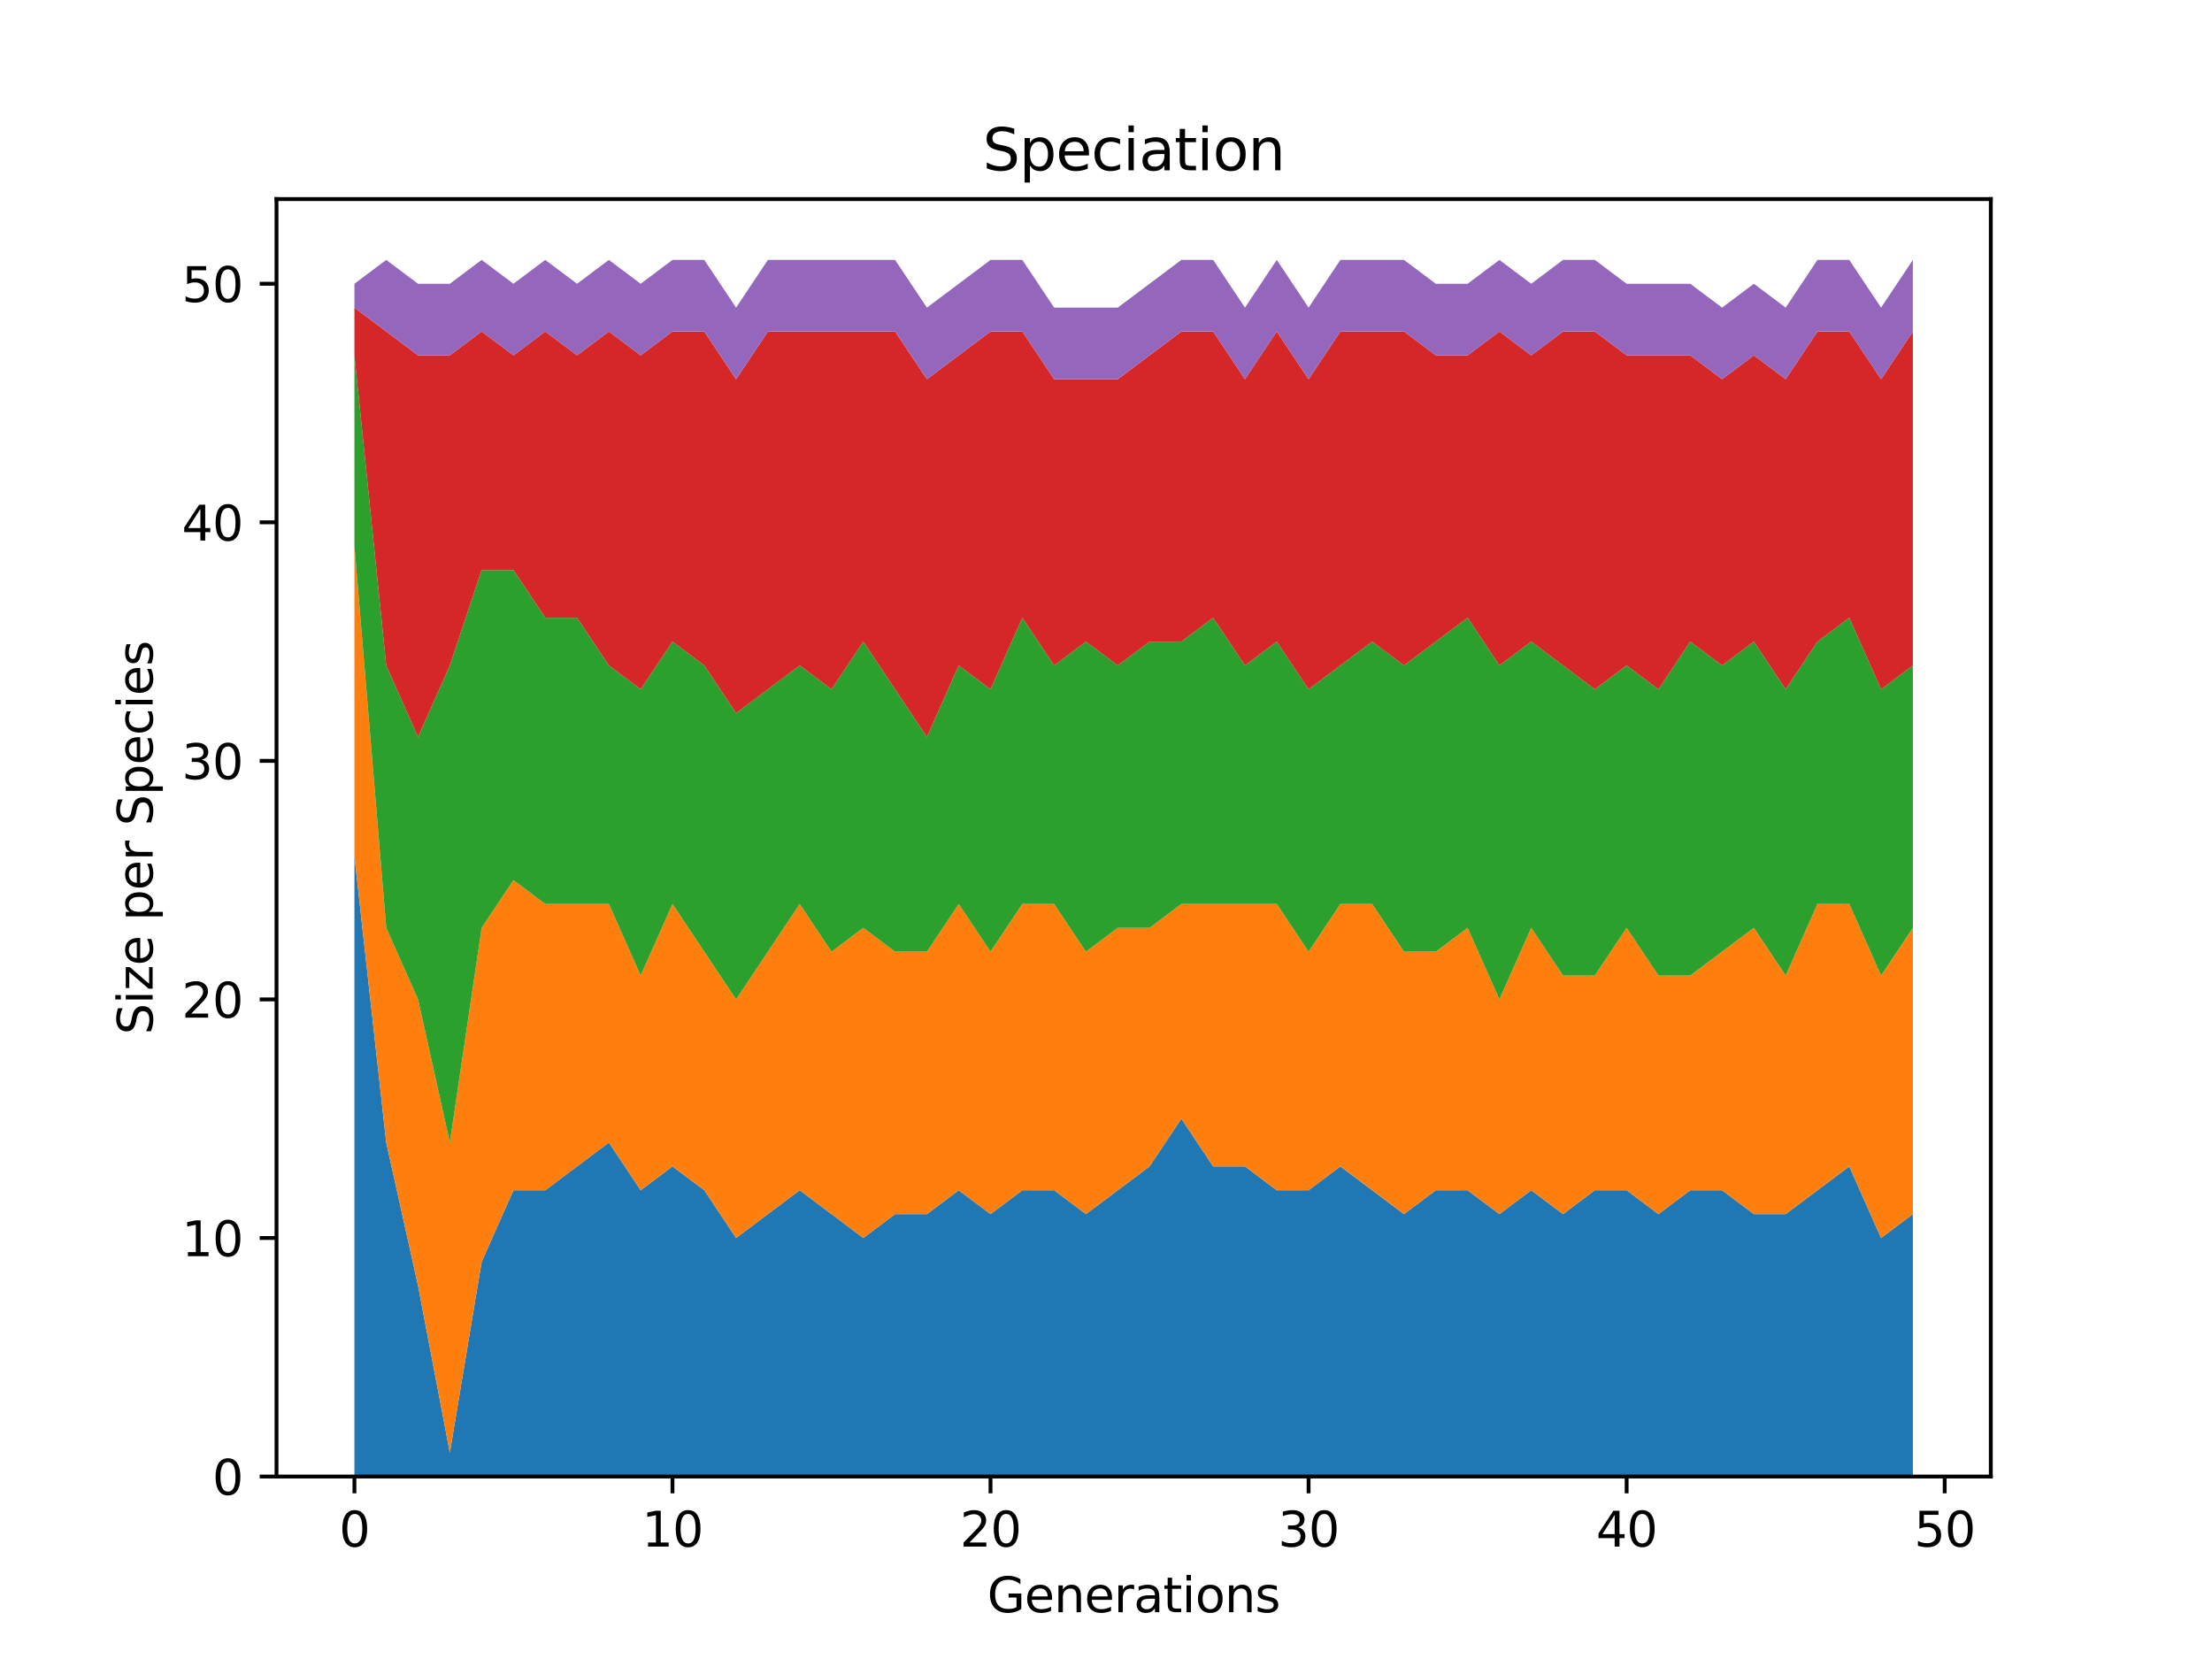<?xml version="1.0" encoding="utf-8" standalone="no"?>
<!DOCTYPE svg PUBLIC "-//W3C//DTD SVG 1.1//EN"
  "http://www.w3.org/Graphics/SVG/1.1/DTD/svg11.dtd">
<svg height="345.6pt" version="1.1" viewBox="0 0 460.8 345.6" width="460.8pt" xmlns="http://www.w3.org/2000/svg" xmlns:xlink="http://www.w3.org/1999/xlink">
 <defs>
  <style type="text/css">*{stroke-linecap:butt;stroke-linejoin:round;}</style>
 </defs>
 <g id="figure_1">
  <g id="patch_1">
   <path d="M 0 345.6 
L 460.8 345.6 
L 460.8 0 
L 0 0 
z
" style="fill:#ffffff;"/>
  </g>
  <g id="axes_1">
   <g id="patch_2">
    <path d="M 57.6 307.584 
L 414.72 307.584 
L 414.72 41.472 
L 57.6 41.472 
z
" style="fill:#ffffff;"/>
   </g>
   <g id="PolyCollection_1">
    <path clip-path="url(#p1faeb12af5)" d="M 73.833 178.379 
L 73.833 307.584 
L 80.458 307.584 
L 87.084 307.584 
L 93.71 307.584 
L 100.335 307.584 
L 106.961 307.584 
L 113.586 307.584 
L 120.212 307.584 
L 126.838 307.584 
L 133.463 307.584 
L 140.089 307.584 
L 146.714 307.584 
L 153.34 307.584 
L 159.966 307.584 
L 166.591 307.584 
L 173.217 307.584 
L 179.842 307.584 
L 186.468 307.584 
L 193.094 307.584 
L 199.719 307.584 
L 206.345 307.584 
L 212.97 307.584 
L 219.596 307.584 
L 226.222 307.584 
L 232.847 307.584 
L 239.473 307.584 
L 246.098 307.584 
L 252.724 307.584 
L 259.35 307.584 
L 265.975 307.584 
L 272.601 307.584 
L 279.226 307.584 
L 285.852 307.584 
L 292.478 307.584 
L 299.103 307.584 
L 305.729 307.584 
L 312.354 307.584 
L 318.98 307.584 
L 325.606 307.584 
L 332.231 307.584 
L 338.857 307.584 
L 345.482 307.584 
L 352.108 307.584 
L 358.734 307.584 
L 365.359 307.584 
L 371.985 307.584 
L 378.61 307.584 
L 385.236 307.584 
L 391.862 307.584 
L 398.487 307.584 
L 398.487 252.92 
L 398.487 252.92 
L 391.862 257.89 
L 385.236 242.982 
L 378.61 247.951 
L 371.985 252.92 
L 365.359 252.92 
L 358.734 247.951 
L 352.108 247.951 
L 345.482 252.92 
L 338.857 247.951 
L 332.231 247.951 
L 325.606 252.92 
L 318.98 247.951 
L 312.354 252.92 
L 305.729 247.951 
L 299.103 247.951 
L 292.478 252.92 
L 285.852 247.951 
L 279.226 242.982 
L 272.601 247.951 
L 265.975 247.951 
L 259.35 242.982 
L 252.724 242.982 
L 246.098 233.043 
L 239.473 242.982 
L 232.847 247.951 
L 226.222 252.92 
L 219.596 247.951 
L 212.97 247.951 
L 206.345 252.92 
L 199.719 247.951 
L 193.094 252.92 
L 186.468 252.92 
L 179.842 257.89 
L 173.217 252.92 
L 166.591 247.951 
L 159.966 252.92 
L 153.34 257.89 
L 146.714 247.951 
L 140.089 242.982 
L 133.463 247.951 
L 126.838 238.012 
L 120.212 242.982 
L 113.586 247.951 
L 106.961 247.951 
L 100.335 262.859 
L 93.71 302.615 
L 87.084 267.829 
L 80.458 238.012 
L 73.833 178.379 
z
" style="fill:#1f77b4;"/>
   </g>
   <g id="PolyCollection_2">
    <path clip-path="url(#p1faeb12af5)" d="M 73.833 113.777 
L 73.833 178.379 
L 80.458 238.012 
L 87.084 267.829 
L 93.71 302.615 
L 100.335 262.859 
L 106.961 247.951 
L 113.586 247.951 
L 120.212 242.982 
L 126.838 238.012 
L 133.463 247.951 
L 140.089 242.982 
L 146.714 247.951 
L 153.34 257.89 
L 159.966 252.92 
L 166.591 247.951 
L 173.217 252.92 
L 179.842 257.89 
L 186.468 252.92 
L 193.094 252.92 
L 199.719 247.951 
L 206.345 252.92 
L 212.97 247.951 
L 219.596 247.951 
L 226.222 252.92 
L 232.847 247.951 
L 239.473 242.982 
L 246.098 233.043 
L 252.724 242.982 
L 259.35 242.982 
L 265.975 247.951 
L 272.601 247.951 
L 279.226 242.982 
L 285.852 247.951 
L 292.478 252.92 
L 299.103 247.951 
L 305.729 247.951 
L 312.354 252.92 
L 318.98 247.951 
L 325.606 252.92 
L 332.231 247.951 
L 338.857 247.951 
L 345.482 252.92 
L 352.108 247.951 
L 358.734 247.951 
L 365.359 252.92 
L 371.985 252.92 
L 378.61 247.951 
L 385.236 242.982 
L 391.862 257.89 
L 398.487 252.92 
L 398.487 193.288 
L 398.487 193.288 
L 391.862 203.226 
L 385.236 188.318 
L 378.61 188.318 
L 371.985 203.226 
L 365.359 193.288 
L 358.734 198.257 
L 352.108 203.226 
L 345.482 203.226 
L 338.857 193.288 
L 332.231 203.226 
L 325.606 203.226 
L 318.98 193.288 
L 312.354 208.196 
L 305.729 193.288 
L 299.103 198.257 
L 292.478 198.257 
L 285.852 188.318 
L 279.226 188.318 
L 272.601 198.257 
L 265.975 188.318 
L 259.35 188.318 
L 252.724 188.318 
L 246.098 188.318 
L 239.473 193.288 
L 232.847 193.288 
L 226.222 198.257 
L 219.596 188.318 
L 212.97 188.318 
L 206.345 198.257 
L 199.719 188.318 
L 193.094 198.257 
L 186.468 198.257 
L 179.842 193.288 
L 173.217 198.257 
L 166.591 188.318 
L 159.966 198.257 
L 153.34 208.196 
L 146.714 198.257 
L 140.089 188.318 
L 133.463 203.226 
L 126.838 188.318 
L 120.212 188.318 
L 113.586 188.318 
L 106.961 183.349 
L 100.335 193.288 
L 93.71 238.012 
L 87.084 208.196 
L 80.458 193.288 
L 73.833 113.777 
z
" style="fill:#ff7f0e;"/>
   </g>
   <g id="PolyCollection_3">
    <path clip-path="url(#p1faeb12af5)" d="M 73.833 74.022 
L 73.833 113.777 
L 80.458 193.288 
L 87.084 208.196 
L 93.71 238.012 
L 100.335 193.288 
L 106.961 183.349 
L 113.586 188.318 
L 120.212 188.318 
L 126.838 188.318 
L 133.463 203.226 
L 140.089 188.318 
L 146.714 198.257 
L 153.34 208.196 
L 159.966 198.257 
L 166.591 188.318 
L 173.217 198.257 
L 179.842 193.288 
L 186.468 198.257 
L 193.094 198.257 
L 199.719 188.318 
L 206.345 198.257 
L 212.97 188.318 
L 219.596 188.318 
L 226.222 198.257 
L 232.847 193.288 
L 239.473 193.288 
L 246.098 188.318 
L 252.724 188.318 
L 259.35 188.318 
L 265.975 188.318 
L 272.601 198.257 
L 279.226 188.318 
L 285.852 188.318 
L 292.478 198.257 
L 299.103 198.257 
L 305.729 193.288 
L 312.354 208.196 
L 318.98 193.288 
L 325.606 203.226 
L 332.231 203.226 
L 338.857 193.288 
L 345.482 203.226 
L 352.108 203.226 
L 358.734 198.257 
L 365.359 193.288 
L 371.985 203.226 
L 378.61 188.318 
L 385.236 188.318 
L 391.862 203.226 
L 398.487 193.288 
L 398.487 138.624 
L 398.487 138.624 
L 391.862 143.593 
L 385.236 128.685 
L 378.61 133.655 
L 371.985 143.593 
L 365.359 133.655 
L 358.734 138.624 
L 352.108 133.655 
L 345.482 143.593 
L 338.857 138.624 
L 332.231 143.593 
L 325.606 138.624 
L 318.98 133.655 
L 312.354 138.624 
L 305.729 128.685 
L 299.103 133.655 
L 292.478 138.624 
L 285.852 133.655 
L 279.226 138.624 
L 272.601 143.593 
L 265.975 133.655 
L 259.35 138.624 
L 252.724 128.685 
L 246.098 133.655 
L 239.473 133.655 
L 232.847 138.624 
L 226.222 133.655 
L 219.596 138.624 
L 212.97 128.685 
L 206.345 143.593 
L 199.719 138.624 
L 193.094 153.532 
L 186.468 143.593 
L 179.842 133.655 
L 173.217 143.593 
L 166.591 138.624 
L 159.966 143.593 
L 153.34 148.563 
L 146.714 138.624 
L 140.089 133.655 
L 133.463 143.593 
L 126.838 138.624 
L 120.212 128.685 
L 113.586 128.685 
L 106.961 118.746 
L 100.335 118.746 
L 93.71 138.624 
L 87.084 153.532 
L 80.458 138.624 
L 73.833 74.022 
z
" style="fill:#2ca02c;"/>
   </g>
   <g id="PolyCollection_4">
    <path clip-path="url(#p1faeb12af5)" d="M 73.833 64.083 
L 73.833 74.022 
L 80.458 138.624 
L 87.084 153.532 
L 93.71 138.624 
L 100.335 118.746 
L 106.961 118.746 
L 113.586 128.685 
L 120.212 128.685 
L 126.838 138.624 
L 133.463 143.593 
L 140.089 133.655 
L 146.714 138.624 
L 153.34 148.563 
L 159.966 143.593 
L 166.591 138.624 
L 173.217 143.593 
L 179.842 133.655 
L 186.468 143.593 
L 193.094 153.532 
L 199.719 138.624 
L 206.345 143.593 
L 212.97 128.685 
L 219.596 138.624 
L 226.222 133.655 
L 232.847 138.624 
L 239.473 133.655 
L 246.098 133.655 
L 252.724 128.685 
L 259.35 138.624 
L 265.975 133.655 
L 272.601 143.593 
L 279.226 138.624 
L 285.852 133.655 
L 292.478 138.624 
L 299.103 133.655 
L 305.729 128.685 
L 312.354 138.624 
L 318.98 133.655 
L 325.606 138.624 
L 332.231 143.593 
L 338.857 138.624 
L 345.482 143.593 
L 352.108 133.655 
L 358.734 138.624 
L 365.359 133.655 
L 371.985 143.593 
L 378.61 133.655 
L 385.236 128.685 
L 391.862 143.593 
L 398.487 138.624 
L 398.487 69.052 
L 398.487 69.052 
L 391.862 78.991 
L 385.236 69.052 
L 378.61 69.052 
L 371.985 78.991 
L 365.359 74.022 
L 358.734 78.991 
L 352.108 74.022 
L 345.482 74.022 
L 338.857 74.022 
L 332.231 69.052 
L 325.606 69.052 
L 318.98 74.022 
L 312.354 69.052 
L 305.729 74.022 
L 299.103 74.022 
L 292.478 69.052 
L 285.852 69.052 
L 279.226 69.052 
L 272.601 78.991 
L 265.975 69.052 
L 259.35 78.991 
L 252.724 69.052 
L 246.098 69.052 
L 239.473 74.022 
L 232.847 78.991 
L 226.222 78.991 
L 219.596 78.991 
L 212.97 69.052 
L 206.345 69.052 
L 199.719 74.022 
L 193.094 78.991 
L 186.468 69.052 
L 179.842 69.052 
L 173.217 69.052 
L 166.591 69.052 
L 159.966 69.052 
L 153.34 78.991 
L 146.714 69.052 
L 140.089 69.052 
L 133.463 74.022 
L 126.838 69.052 
L 120.212 74.022 
L 113.586 69.052 
L 106.961 74.022 
L 100.335 69.052 
L 93.71 74.022 
L 87.084 74.022 
L 80.458 69.052 
L 73.833 64.083 
z
" style="fill:#d62728;"/>
   </g>
   <g id="PolyCollection_5">
    <path clip-path="url(#p1faeb12af5)" d="M 73.833 59.113 
L 73.833 64.083 
L 80.458 69.052 
L 87.084 74.022 
L 93.71 74.022 
L 100.335 69.052 
L 106.961 74.022 
L 113.586 69.052 
L 120.212 74.022 
L 126.838 69.052 
L 133.463 74.022 
L 140.089 69.052 
L 146.714 69.052 
L 153.34 78.991 
L 159.966 69.052 
L 166.591 69.052 
L 173.217 69.052 
L 179.842 69.052 
L 186.468 69.052 
L 193.094 78.991 
L 199.719 74.022 
L 206.345 69.052 
L 212.97 69.052 
L 219.596 78.991 
L 226.222 78.991 
L 232.847 78.991 
L 239.473 74.022 
L 246.098 69.052 
L 252.724 69.052 
L 259.35 78.991 
L 265.975 69.052 
L 272.601 78.991 
L 279.226 69.052 
L 285.852 69.052 
L 292.478 69.052 
L 299.103 74.022 
L 305.729 74.022 
L 312.354 69.052 
L 318.98 74.022 
L 325.606 69.052 
L 332.231 69.052 
L 338.857 74.022 
L 345.482 74.022 
L 352.108 74.022 
L 358.734 78.991 
L 365.359 74.022 
L 371.985 78.991 
L 378.61 69.052 
L 385.236 69.052 
L 391.862 78.991 
L 398.487 69.052 
L 398.487 54.144 
L 398.487 54.144 
L 391.862 64.083 
L 385.236 54.144 
L 378.61 54.144 
L 371.985 64.083 
L 365.359 59.113 
L 358.734 64.083 
L 352.108 59.113 
L 345.482 59.113 
L 338.857 59.113 
L 332.231 54.144 
L 325.606 54.144 
L 318.98 59.113 
L 312.354 54.144 
L 305.729 59.113 
L 299.103 59.113 
L 292.478 54.144 
L 285.852 54.144 
L 279.226 54.144 
L 272.601 64.083 
L 265.975 54.144 
L 259.35 64.083 
L 252.724 54.144 
L 246.098 54.144 
L 239.473 59.113 
L 232.847 64.083 
L 226.222 64.083 
L 219.596 64.083 
L 212.97 54.144 
L 206.345 54.144 
L 199.719 59.113 
L 193.094 64.083 
L 186.468 54.144 
L 179.842 54.144 
L 173.217 54.144 
L 166.591 54.144 
L 159.966 54.144 
L 153.34 64.083 
L 146.714 54.144 
L 140.089 54.144 
L 133.463 59.113 
L 126.838 54.144 
L 120.212 59.113 
L 113.586 54.144 
L 106.961 59.113 
L 100.335 54.144 
L 93.71 59.113 
L 87.084 59.113 
L 80.458 54.144 
L 73.833 59.113 
z
" style="fill:#9467bd;"/>
   </g>
   <g id="matplotlib.axis_1">
    <g id="xtick_1">
     <g id="line2d_1">
      <defs>
       <path d="M 0 0 
L 0 3.5 
" id="m50aecb85ab" style="stroke:#000000;stroke-width:0.8;"/>
      </defs>
      <g>
       <use style="stroke:#000000;stroke-width:0.8;" x="73.833" xlink:href="#m50aecb85ab" y="307.584"/>
      </g>
     </g>
     <g id="text_1">
      <!-- 0 -->
      <g transform="translate(70.651 322.182)scale(0.1 -0.1)">
       <defs>
        <path d="M 2034 4250 
Q 1547 4250 1301 3770 
Q 1056 3291 1056 2328 
Q 1056 1369 1301 889 
Q 1547 409 2034 409 
Q 2525 409 2770 889 
Q 3016 1369 3016 2328 
Q 3016 3291 2770 3770 
Q 2525 4250 2034 4250 
z
M 2034 4750 
Q 2819 4750 3233 4129 
Q 3647 3509 3647 2328 
Q 3647 1150 3233 529 
Q 2819 -91 2034 -91 
Q 1250 -91 836 529 
Q 422 1150 422 2328 
Q 422 3509 836 4129 
Q 1250 4750 2034 4750 
z
" id="DejaVuSans-30" transform="scale(0.016)"/>
       </defs>
       <use xlink:href="#DejaVuSans-30"/>
      </g>
     </g>
    </g>
    <g id="xtick_2">
     <g id="line2d_2">
      <g>
       <use style="stroke:#000000;stroke-width:0.8;" x="140.089" xlink:href="#m50aecb85ab" y="307.584"/>
      </g>
     </g>
     <g id="text_2">
      <!-- 10 -->
      <g transform="translate(133.726 322.182)scale(0.1 -0.1)">
       <defs>
        <path d="M 794 531 
L 1825 531 
L 1825 4091 
L 703 3866 
L 703 4441 
L 1819 4666 
L 2450 4666 
L 2450 531 
L 3481 531 
L 3481 0 
L 794 0 
L 794 531 
z
" id="DejaVuSans-31" transform="scale(0.016)"/>
       </defs>
       <use xlink:href="#DejaVuSans-31"/>
       <use x="63.623" xlink:href="#DejaVuSans-30"/>
      </g>
     </g>
    </g>
    <g id="xtick_3">
     <g id="line2d_3">
      <g>
       <use style="stroke:#000000;stroke-width:0.8;" x="206.345" xlink:href="#m50aecb85ab" y="307.584"/>
      </g>
     </g>
     <g id="text_3">
      <!-- 20 -->
      <g transform="translate(199.982 322.182)scale(0.1 -0.1)">
       <defs>
        <path d="M 1228 531 
L 3431 531 
L 3431 0 
L 469 0 
L 469 531 
Q 828 903 1448 1529 
Q 2069 2156 2228 2338 
Q 2531 2678 2651 2914 
Q 2772 3150 2772 3378 
Q 2772 3750 2511 3984 
Q 2250 4219 1831 4219 
Q 1534 4219 1204 4116 
Q 875 4013 500 3803 
L 500 4441 
Q 881 4594 1212 4672 
Q 1544 4750 1819 4750 
Q 2544 4750 2975 4387 
Q 3406 4025 3406 3419 
Q 3406 3131 3298 2873 
Q 3191 2616 2906 2266 
Q 2828 2175 2409 1742 
Q 1991 1309 1228 531 
z
" id="DejaVuSans-32" transform="scale(0.016)"/>
       </defs>
       <use xlink:href="#DejaVuSans-32"/>
       <use x="63.623" xlink:href="#DejaVuSans-30"/>
      </g>
     </g>
    </g>
    <g id="xtick_4">
     <g id="line2d_4">
      <g>
       <use style="stroke:#000000;stroke-width:0.8;" x="272.601" xlink:href="#m50aecb85ab" y="307.584"/>
      </g>
     </g>
     <g id="text_4">
      <!-- 30 -->
      <g transform="translate(266.238 322.182)scale(0.1 -0.1)">
       <defs>
        <path d="M 2597 2516 
Q 3050 2419 3304 2112 
Q 3559 1806 3559 1356 
Q 3559 666 3084 287 
Q 2609 -91 1734 -91 
Q 1441 -91 1130 -33 
Q 819 25 488 141 
L 488 750 
Q 750 597 1062 519 
Q 1375 441 1716 441 
Q 2309 441 2620 675 
Q 2931 909 2931 1356 
Q 2931 1769 2642 2001 
Q 2353 2234 1838 2234 
L 1294 2234 
L 1294 2753 
L 1863 2753 
Q 2328 2753 2575 2939 
Q 2822 3125 2822 3475 
Q 2822 3834 2567 4026 
Q 2313 4219 1838 4219 
Q 1578 4219 1281 4162 
Q 984 4106 628 3988 
L 628 4550 
Q 988 4650 1302 4700 
Q 1616 4750 1894 4750 
Q 2613 4750 3031 4423 
Q 3450 4097 3450 3541 
Q 3450 3153 3228 2886 
Q 3006 2619 2597 2516 
z
" id="DejaVuSans-33" transform="scale(0.016)"/>
       </defs>
       <use xlink:href="#DejaVuSans-33"/>
       <use x="63.623" xlink:href="#DejaVuSans-30"/>
      </g>
     </g>
    </g>
    <g id="xtick_5">
     <g id="line2d_5">
      <g>
       <use style="stroke:#000000;stroke-width:0.8;" x="338.857" xlink:href="#m50aecb85ab" y="307.584"/>
      </g>
     </g>
     <g id="text_5">
      <!-- 40 -->
      <g transform="translate(332.494 322.182)scale(0.1 -0.1)">
       <defs>
        <path d="M 2419 4116 
L 825 1625 
L 2419 1625 
L 2419 4116 
z
M 2253 4666 
L 3047 4666 
L 3047 1625 
L 3713 1625 
L 3713 1100 
L 3047 1100 
L 3047 0 
L 2419 0 
L 2419 1100 
L 313 1100 
L 313 1709 
L 2253 4666 
z
" id="DejaVuSans-34" transform="scale(0.016)"/>
       </defs>
       <use xlink:href="#DejaVuSans-34"/>
       <use x="63.623" xlink:href="#DejaVuSans-30"/>
      </g>
     </g>
    </g>
    <g id="xtick_6">
     <g id="line2d_6">
      <g>
       <use style="stroke:#000000;stroke-width:0.8;" x="405.113" xlink:href="#m50aecb85ab" y="307.584"/>
      </g>
     </g>
     <g id="text_6">
      <!-- 50 -->
      <g transform="translate(398.75 322.182)scale(0.1 -0.1)">
       <defs>
        <path d="M 691 4666 
L 3169 4666 
L 3169 4134 
L 1269 4134 
L 1269 2991 
Q 1406 3038 1543 3061 
Q 1681 3084 1819 3084 
Q 2600 3084 3056 2656 
Q 3513 2228 3513 1497 
Q 3513 744 3044 326 
Q 2575 -91 1722 -91 
Q 1428 -91 1123 -41 
Q 819 9 494 109 
L 494 744 
Q 775 591 1075 516 
Q 1375 441 1709 441 
Q 2250 441 2565 725 
Q 2881 1009 2881 1497 
Q 2881 1984 2565 2268 
Q 2250 2553 1709 2553 
Q 1456 2553 1204 2497 
Q 953 2441 691 2322 
L 691 4666 
z
" id="DejaVuSans-35" transform="scale(0.016)"/>
       </defs>
       <use xlink:href="#DejaVuSans-35"/>
       <use x="63.623" xlink:href="#DejaVuSans-30"/>
      </g>
     </g>
    </g>
    <g id="text_7">
     <!-- Generations -->
     <g transform="translate(205.662 335.861)scale(0.1 -0.1)">
      <defs>
       <path d="M 3809 666 
L 3809 1919 
L 2778 1919 
L 2778 2438 
L 4434 2438 
L 4434 434 
Q 4069 175 3628 42 
Q 3188 -91 2688 -91 
Q 1594 -91 976 548 
Q 359 1188 359 2328 
Q 359 3472 976 4111 
Q 1594 4750 2688 4750 
Q 3144 4750 3555 4637 
Q 3966 4525 4313 4306 
L 4313 3634 
Q 3963 3931 3569 4081 
Q 3175 4231 2741 4231 
Q 1884 4231 1454 3753 
Q 1025 3275 1025 2328 
Q 1025 1384 1454 906 
Q 1884 428 2741 428 
Q 3075 428 3337 486 
Q 3600 544 3809 666 
z
" id="DejaVuSans-47" transform="scale(0.016)"/>
       <path d="M 3597 1894 
L 3597 1613 
L 953 1613 
Q 991 1019 1311 708 
Q 1631 397 2203 397 
Q 2534 397 2845 478 
Q 3156 559 3463 722 
L 3463 178 
Q 3153 47 2828 -22 
Q 2503 -91 2169 -91 
Q 1331 -91 842 396 
Q 353 884 353 1716 
Q 353 2575 817 3079 
Q 1281 3584 2069 3584 
Q 2775 3584 3186 3129 
Q 3597 2675 3597 1894 
z
M 3022 2063 
Q 3016 2534 2758 2815 
Q 2500 3097 2075 3097 
Q 1594 3097 1305 2825 
Q 1016 2553 972 2059 
L 3022 2063 
z
" id="DejaVuSans-65" transform="scale(0.016)"/>
       <path d="M 3513 2113 
L 3513 0 
L 2938 0 
L 2938 2094 
Q 2938 2591 2744 2837 
Q 2550 3084 2163 3084 
Q 1697 3084 1428 2787 
Q 1159 2491 1159 1978 
L 1159 0 
L 581 0 
L 581 3500 
L 1159 3500 
L 1159 2956 
Q 1366 3272 1645 3428 
Q 1925 3584 2291 3584 
Q 2894 3584 3203 3211 
Q 3513 2838 3513 2113 
z
" id="DejaVuSans-6e" transform="scale(0.016)"/>
       <path d="M 2631 2963 
Q 2534 3019 2420 3045 
Q 2306 3072 2169 3072 
Q 1681 3072 1420 2755 
Q 1159 2438 1159 1844 
L 1159 0 
L 581 0 
L 581 3500 
L 1159 3500 
L 1159 2956 
Q 1341 3275 1631 3429 
Q 1922 3584 2338 3584 
Q 2397 3584 2469 3576 
Q 2541 3569 2628 3553 
L 2631 2963 
z
" id="DejaVuSans-72" transform="scale(0.016)"/>
       <path d="M 2194 1759 
Q 1497 1759 1228 1600 
Q 959 1441 959 1056 
Q 959 750 1161 570 
Q 1363 391 1709 391 
Q 2188 391 2477 730 
Q 2766 1069 2766 1631 
L 2766 1759 
L 2194 1759 
z
M 3341 1997 
L 3341 0 
L 2766 0 
L 2766 531 
Q 2569 213 2275 61 
Q 1981 -91 1556 -91 
Q 1019 -91 701 211 
Q 384 513 384 1019 
Q 384 1609 779 1909 
Q 1175 2209 1959 2209 
L 2766 2209 
L 2766 2266 
Q 2766 2663 2505 2880 
Q 2244 3097 1772 3097 
Q 1472 3097 1187 3025 
Q 903 2953 641 2809 
L 641 3341 
Q 956 3463 1253 3523 
Q 1550 3584 1831 3584 
Q 2591 3584 2966 3190 
Q 3341 2797 3341 1997 
z
" id="DejaVuSans-61" transform="scale(0.016)"/>
       <path d="M 1172 4494 
L 1172 3500 
L 2356 3500 
L 2356 3053 
L 1172 3053 
L 1172 1153 
Q 1172 725 1289 603 
Q 1406 481 1766 481 
L 2356 481 
L 2356 0 
L 1766 0 
Q 1100 0 847 248 
Q 594 497 594 1153 
L 594 3053 
L 172 3053 
L 172 3500 
L 594 3500 
L 594 4494 
L 1172 4494 
z
" id="DejaVuSans-74" transform="scale(0.016)"/>
       <path d="M 603 3500 
L 1178 3500 
L 1178 0 
L 603 0 
L 603 3500 
z
M 603 4863 
L 1178 4863 
L 1178 4134 
L 603 4134 
L 603 4863 
z
" id="DejaVuSans-69" transform="scale(0.016)"/>
       <path d="M 1959 3097 
Q 1497 3097 1228 2736 
Q 959 2375 959 1747 
Q 959 1119 1226 758 
Q 1494 397 1959 397 
Q 2419 397 2687 759 
Q 2956 1122 2956 1747 
Q 2956 2369 2687 2733 
Q 2419 3097 1959 3097 
z
M 1959 3584 
Q 2709 3584 3137 3096 
Q 3566 2609 3566 1747 
Q 3566 888 3137 398 
Q 2709 -91 1959 -91 
Q 1206 -91 779 398 
Q 353 888 353 1747 
Q 353 2609 779 3096 
Q 1206 3584 1959 3584 
z
" id="DejaVuSans-6f" transform="scale(0.016)"/>
       <path d="M 2834 3397 
L 2834 2853 
Q 2591 2978 2328 3040 
Q 2066 3103 1784 3103 
Q 1356 3103 1142 2972 
Q 928 2841 928 2578 
Q 928 2378 1081 2264 
Q 1234 2150 1697 2047 
L 1894 2003 
Q 2506 1872 2764 1633 
Q 3022 1394 3022 966 
Q 3022 478 2636 193 
Q 2250 -91 1575 -91 
Q 1294 -91 989 -36 
Q 684 19 347 128 
L 347 722 
Q 666 556 975 473 
Q 1284 391 1588 391 
Q 1994 391 2212 530 
Q 2431 669 2431 922 
Q 2431 1156 2273 1281 
Q 2116 1406 1581 1522 
L 1381 1569 
Q 847 1681 609 1914 
Q 372 2147 372 2553 
Q 372 3047 722 3315 
Q 1072 3584 1716 3584 
Q 2034 3584 2315 3537 
Q 2597 3491 2834 3397 
z
" id="DejaVuSans-73" transform="scale(0.016)"/>
      </defs>
      <use xlink:href="#DejaVuSans-47"/>
      <use x="77.49" xlink:href="#DejaVuSans-65"/>
      <use x="139.014" xlink:href="#DejaVuSans-6e"/>
      <use x="202.393" xlink:href="#DejaVuSans-65"/>
      <use x="263.916" xlink:href="#DejaVuSans-72"/>
      <use x="305.029" xlink:href="#DejaVuSans-61"/>
      <use x="366.309" xlink:href="#DejaVuSans-74"/>
      <use x="405.518" xlink:href="#DejaVuSans-69"/>
      <use x="433.301" xlink:href="#DejaVuSans-6f"/>
      <use x="494.482" xlink:href="#DejaVuSans-6e"/>
      <use x="557.861" xlink:href="#DejaVuSans-73"/>
     </g>
    </g>
   </g>
   <g id="matplotlib.axis_2">
    <g id="ytick_1">
     <g id="line2d_7">
      <defs>
       <path d="M 0 0 
L -3.5 0 
" id="mb956a5e6d7" style="stroke:#000000;stroke-width:0.8;"/>
      </defs>
      <g>
       <use style="stroke:#000000;stroke-width:0.8;" x="57.6" xlink:href="#mb956a5e6d7" y="307.584"/>
      </g>
     </g>
     <g id="text_8">
      <!-- 0 -->
      <g transform="translate(44.237 311.383)scale(0.1 -0.1)">
       <use xlink:href="#DejaVuSans-30"/>
      </g>
     </g>
    </g>
    <g id="ytick_2">
     <g id="line2d_8">
      <g>
       <use style="stroke:#000000;stroke-width:0.8;" x="57.6" xlink:href="#mb956a5e6d7" y="257.89"/>
      </g>
     </g>
     <g id="text_9">
      <!-- 10 -->
      <g transform="translate(37.875 261.689)scale(0.1 -0.1)">
       <use xlink:href="#DejaVuSans-31"/>
       <use x="63.623" xlink:href="#DejaVuSans-30"/>
      </g>
     </g>
    </g>
    <g id="ytick_3">
     <g id="line2d_9">
      <g>
       <use style="stroke:#000000;stroke-width:0.8;" x="57.6" xlink:href="#mb956a5e6d7" y="208.196"/>
      </g>
     </g>
     <g id="text_10">
      <!-- 20 -->
      <g transform="translate(37.875 211.995)scale(0.1 -0.1)">
       <use xlink:href="#DejaVuSans-32"/>
       <use x="63.623" xlink:href="#DejaVuSans-30"/>
      </g>
     </g>
    </g>
    <g id="ytick_4">
     <g id="line2d_10">
      <g>
       <use style="stroke:#000000;stroke-width:0.8;" x="57.6" xlink:href="#mb956a5e6d7" y="158.502"/>
      </g>
     </g>
     <g id="text_11">
      <!-- 30 -->
      <g transform="translate(37.875 162.301)scale(0.1 -0.1)">
       <use xlink:href="#DejaVuSans-33"/>
       <use x="63.623" xlink:href="#DejaVuSans-30"/>
      </g>
     </g>
    </g>
    <g id="ytick_5">
     <g id="line2d_11">
      <g>
       <use style="stroke:#000000;stroke-width:0.8;" x="57.6" xlink:href="#mb956a5e6d7" y="108.808"/>
      </g>
     </g>
     <g id="text_12">
      <!-- 40 -->
      <g transform="translate(37.875 112.607)scale(0.1 -0.1)">
       <use xlink:href="#DejaVuSans-34"/>
       <use x="63.623" xlink:href="#DejaVuSans-30"/>
      </g>
     </g>
    </g>
    <g id="ytick_6">
     <g id="line2d_12">
      <g>
       <use style="stroke:#000000;stroke-width:0.8;" x="57.6" xlink:href="#mb956a5e6d7" y="59.113"/>
      </g>
     </g>
     <g id="text_13">
      <!-- 50 -->
      <g transform="translate(37.875 62.913)scale(0.1 -0.1)">
       <use xlink:href="#DejaVuSans-35"/>
       <use x="63.623" xlink:href="#DejaVuSans-30"/>
      </g>
     </g>
    </g>
    <g id="text_14">
     <!-- Size per Species -->
     <g transform="translate(31.795 215.521)rotate(-90)scale(0.1 -0.1)">
      <defs>
       <path d="M 3425 4513 
L 3425 3897 
Q 3066 4069 2747 4153 
Q 2428 4238 2131 4238 
Q 1616 4238 1336 4038 
Q 1056 3838 1056 3469 
Q 1056 3159 1242 3001 
Q 1428 2844 1947 2747 
L 2328 2669 
Q 3034 2534 3370 2195 
Q 3706 1856 3706 1288 
Q 3706 609 3251 259 
Q 2797 -91 1919 -91 
Q 1588 -91 1214 -16 
Q 841 59 441 206 
L 441 856 
Q 825 641 1194 531 
Q 1563 422 1919 422 
Q 2459 422 2753 634 
Q 3047 847 3047 1241 
Q 3047 1584 2836 1778 
Q 2625 1972 2144 2069 
L 1759 2144 
Q 1053 2284 737 2584 
Q 422 2884 422 3419 
Q 422 4038 858 4394 
Q 1294 4750 2059 4750 
Q 2388 4750 2728 4690 
Q 3069 4631 3425 4513 
z
" id="DejaVuSans-53" transform="scale(0.016)"/>
       <path d="M 353 3500 
L 3084 3500 
L 3084 2975 
L 922 459 
L 3084 459 
L 3084 0 
L 275 0 
L 275 525 
L 2438 3041 
L 353 3041 
L 353 3500 
z
" id="DejaVuSans-7a" transform="scale(0.016)"/>
       <path id="DejaVuSans-20" transform="scale(0.016)"/>
       <path d="M 1159 525 
L 1159 -1331 
L 581 -1331 
L 581 3500 
L 1159 3500 
L 1159 2969 
Q 1341 3281 1617 3432 
Q 1894 3584 2278 3584 
Q 2916 3584 3314 3078 
Q 3713 2572 3713 1747 
Q 3713 922 3314 415 
Q 2916 -91 2278 -91 
Q 1894 -91 1617 61 
Q 1341 213 1159 525 
z
M 3116 1747 
Q 3116 2381 2855 2742 
Q 2594 3103 2138 3103 
Q 1681 3103 1420 2742 
Q 1159 2381 1159 1747 
Q 1159 1113 1420 752 
Q 1681 391 2138 391 
Q 2594 391 2855 752 
Q 3116 1113 3116 1747 
z
" id="DejaVuSans-70" transform="scale(0.016)"/>
       <path d="M 3122 3366 
L 3122 2828 
Q 2878 2963 2633 3030 
Q 2388 3097 2138 3097 
Q 1578 3097 1268 2742 
Q 959 2388 959 1747 
Q 959 1106 1268 751 
Q 1578 397 2138 397 
Q 2388 397 2633 464 
Q 2878 531 3122 666 
L 3122 134 
Q 2881 22 2623 -34 
Q 2366 -91 2075 -91 
Q 1284 -91 818 406 
Q 353 903 353 1747 
Q 353 2603 823 3093 
Q 1294 3584 2113 3584 
Q 2378 3584 2631 3529 
Q 2884 3475 3122 3366 
z
" id="DejaVuSans-63" transform="scale(0.016)"/>
      </defs>
      <use xlink:href="#DejaVuSans-53"/>
      <use x="63.477" xlink:href="#DejaVuSans-69"/>
      <use x="91.26" xlink:href="#DejaVuSans-7a"/>
      <use x="143.75" xlink:href="#DejaVuSans-65"/>
      <use x="205.273" xlink:href="#DejaVuSans-20"/>
      <use x="237.061" xlink:href="#DejaVuSans-70"/>
      <use x="300.537" xlink:href="#DejaVuSans-65"/>
      <use x="362.061" xlink:href="#DejaVuSans-72"/>
      <use x="403.174" xlink:href="#DejaVuSans-20"/>
      <use x="434.961" xlink:href="#DejaVuSans-53"/>
      <use x="498.438" xlink:href="#DejaVuSans-70"/>
      <use x="561.914" xlink:href="#DejaVuSans-65"/>
      <use x="623.438" xlink:href="#DejaVuSans-63"/>
      <use x="678.418" xlink:href="#DejaVuSans-69"/>
      <use x="706.201" xlink:href="#DejaVuSans-65"/>
      <use x="767.725" xlink:href="#DejaVuSans-73"/>
     </g>
    </g>
   </g>
   <g id="patch_3">
    <path d="M 57.6 307.584 
L 57.6 41.472 
" style="fill:none;stroke:#000000;stroke-linecap:square;stroke-linejoin:miter;stroke-width:0.8;"/>
   </g>
   <g id="patch_4">
    <path d="M 414.72 307.584 
L 414.72 41.472 
" style="fill:none;stroke:#000000;stroke-linecap:square;stroke-linejoin:miter;stroke-width:0.8;"/>
   </g>
   <g id="patch_5">
    <path d="M 57.6 307.584 
L 414.72 307.584 
" style="fill:none;stroke:#000000;stroke-linecap:square;stroke-linejoin:miter;stroke-width:0.8;"/>
   </g>
   <g id="patch_6">
    <path d="M 57.6 41.472 
L 414.72 41.472 
" style="fill:none;stroke:#000000;stroke-linecap:square;stroke-linejoin:miter;stroke-width:0.8;"/>
   </g>
   <g id="text_15">
    <!-- Speciation -->
    <g transform="translate(204.714 35.472)scale(0.12 -0.12)">
     <use xlink:href="#DejaVuSans-53"/>
     <use x="63.477" xlink:href="#DejaVuSans-70"/>
     <use x="126.953" xlink:href="#DejaVuSans-65"/>
     <use x="188.477" xlink:href="#DejaVuSans-63"/>
     <use x="243.457" xlink:href="#DejaVuSans-69"/>
     <use x="271.24" xlink:href="#DejaVuSans-61"/>
     <use x="332.52" xlink:href="#DejaVuSans-74"/>
     <use x="371.729" xlink:href="#DejaVuSans-69"/>
     <use x="399.512" xlink:href="#DejaVuSans-6f"/>
     <use x="460.693" xlink:href="#DejaVuSans-6e"/>
    </g>
   </g>
  </g>
 </g>
 <defs>
  <clipPath id="p1faeb12af5">
   <rect height="266.112" width="357.12" x="57.6" y="41.472"/>
  </clipPath>
 </defs>
</svg>
